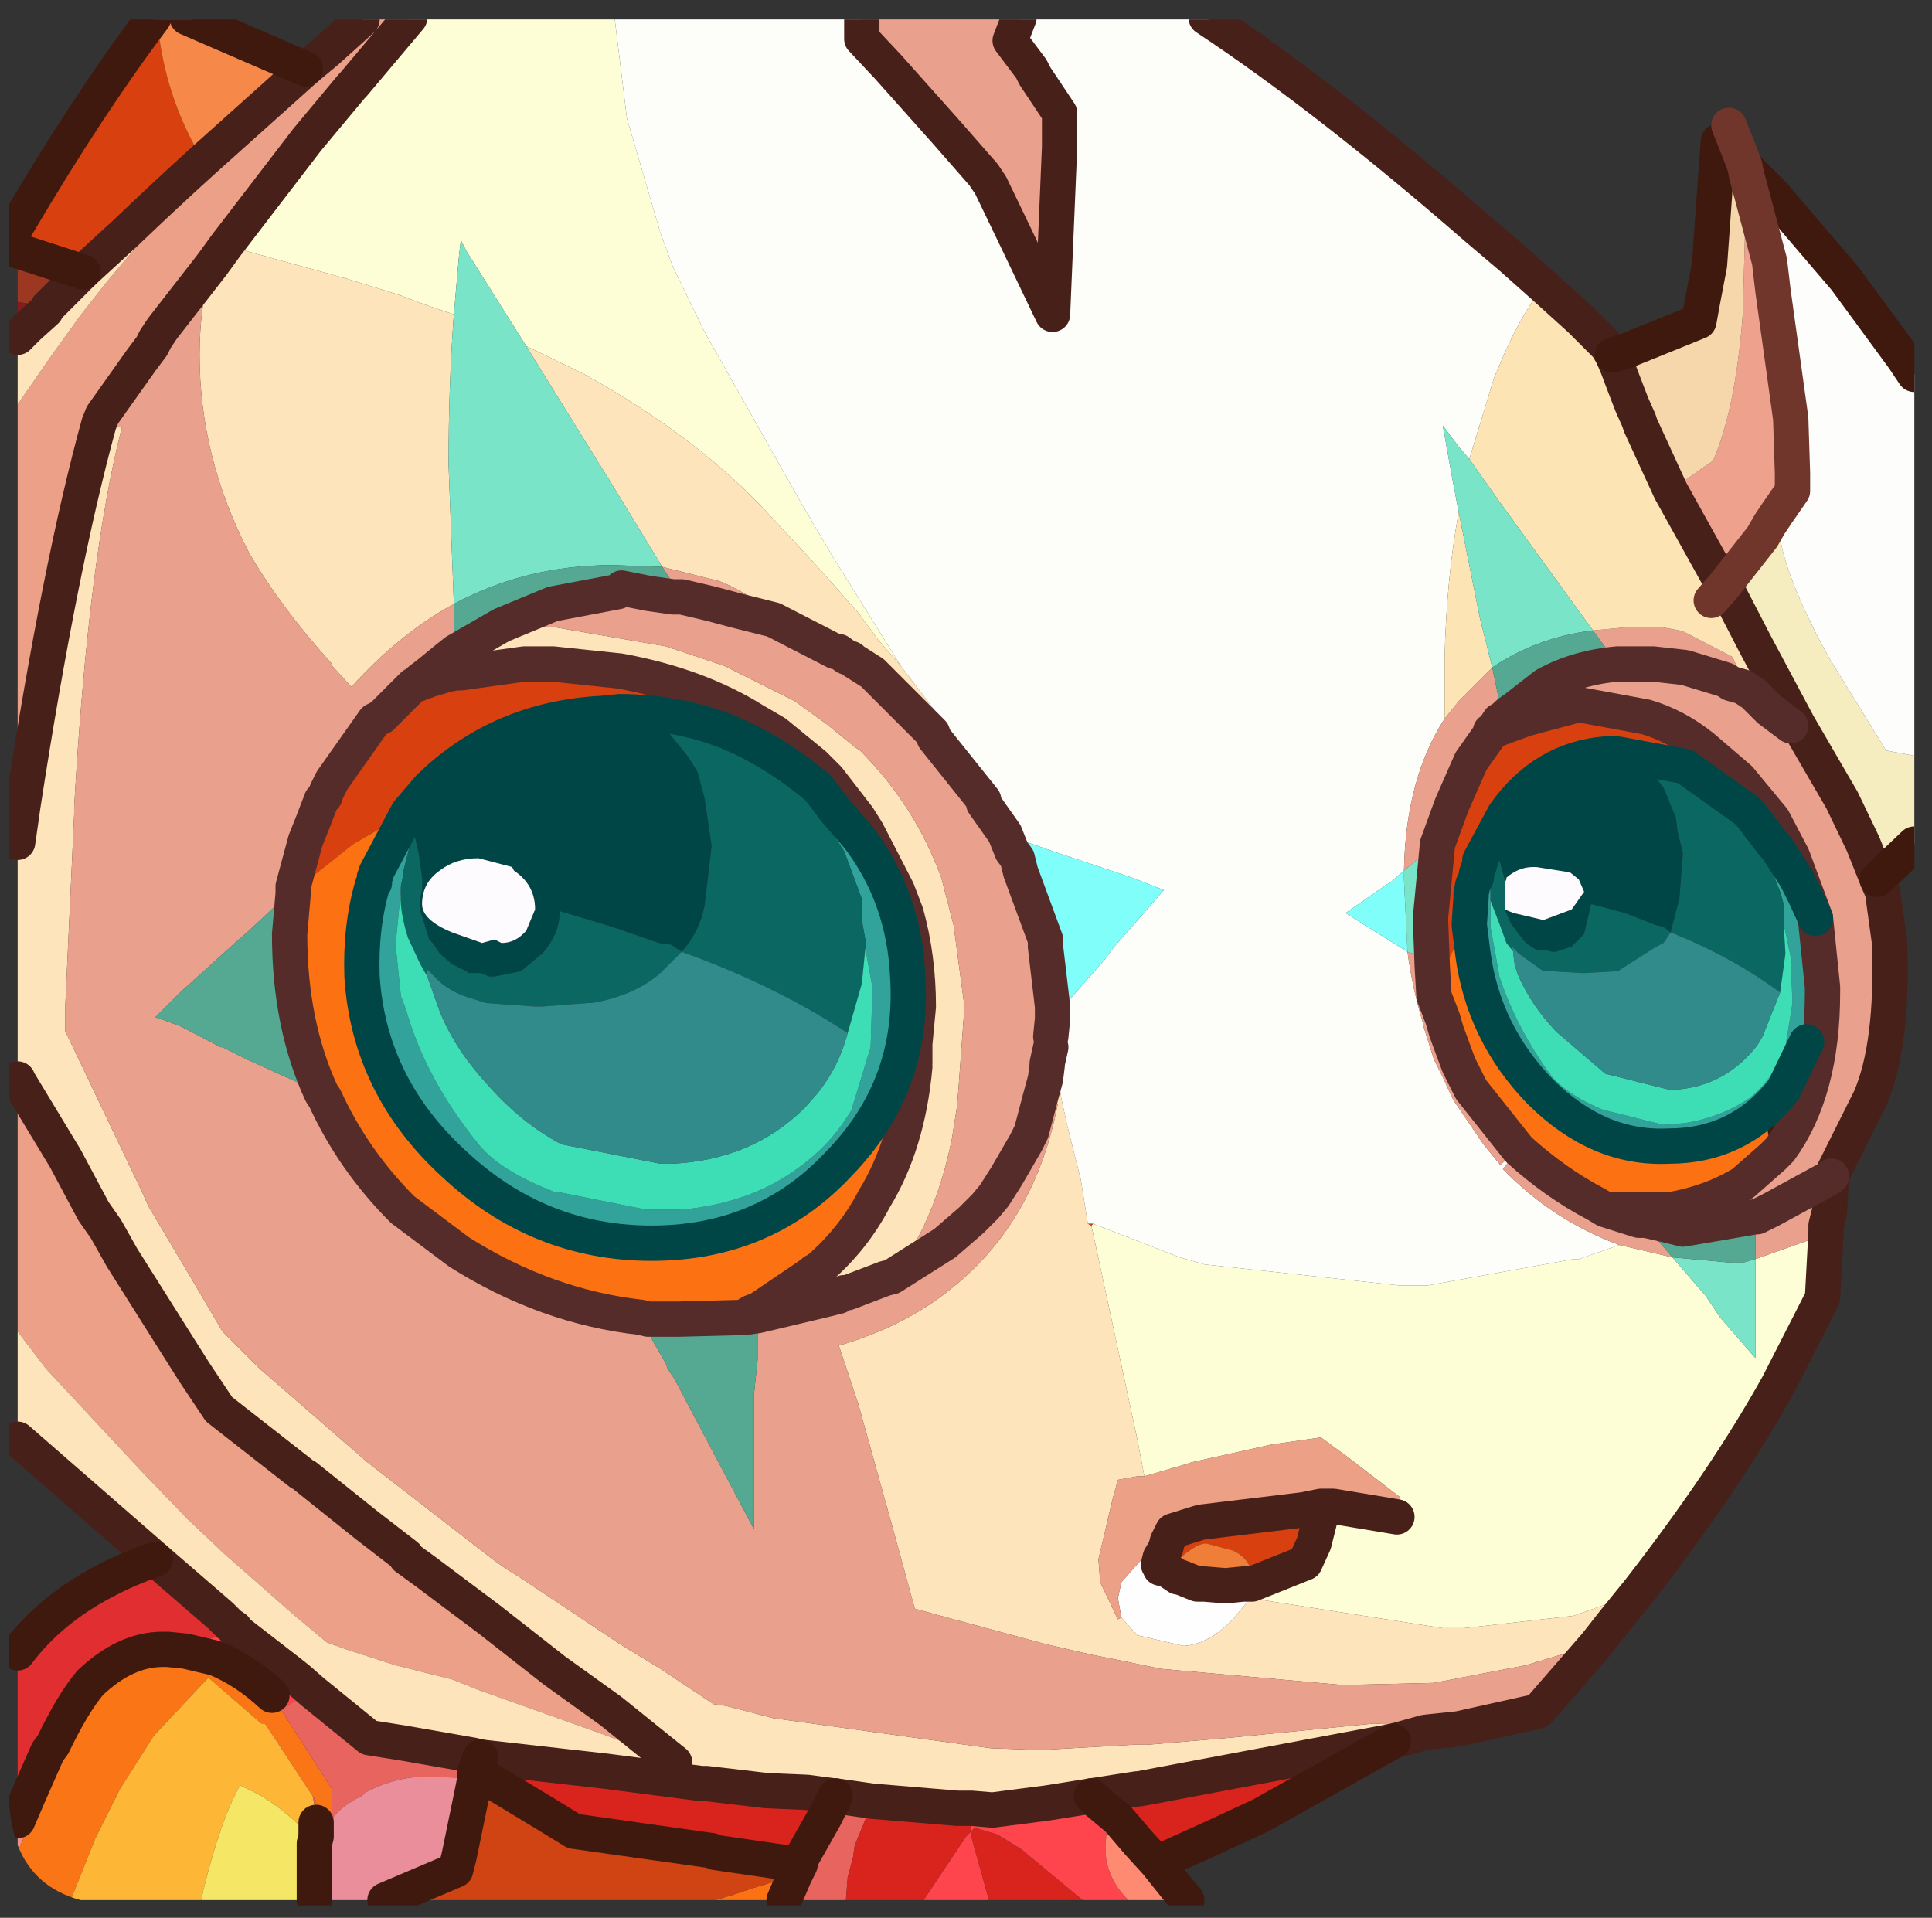 <?xml version="1.0" encoding="UTF-8" standalone="no"?>
<svg xmlns:ffdec="https://www.free-decompiler.com/flash" xmlns:xlink="http://www.w3.org/1999/xlink" ffdec:objectType="frame" height="54.3px" width="54.7px" xmlns="http://www.w3.org/2000/svg">
  <rect width="100%" height="100%" fill="#333333" stroke="none"/>
  <g transform="matrix(1.0, 0.0, 0.0, 1.0, 0.25, 0.55)">
    <clipPath id="clipPath0" transform="matrix(1.0, 0.0, 0.0, 1.0, 0.0, 0.0)">
      <path d="M50.5 0.0 Q53.95 0.0 53.95 3.3 L53.95 50.15 Q53.95 53.4 50.5 53.4 L3.3 53.4 Q0.0 53.4 0.0 50.15 L0.0 3.3 Q0.0 0.0 3.3 0.0 L50.5 0.0" fill="#000000" fill-rule="evenodd" stroke="none"/>
    </clipPath>
    <g clip-path="url(#clipPath0)">
      <use ffdec:characterId="2" height="54.3" transform="matrix(1.0, 0.0, 0.0, 1.0, -0.25, -0.55)" width="54.7" xlink:href="#shape1"/>
    </g>
    <use ffdec:characterId="3" height="53.4" transform="matrix(1.0, 0.0, 0.0, 1.0, 0.0, 0.0)" width="53.95" xlink:href="#shape2"/>
  </g>
  <defs>
    <g id="shape1" transform="matrix(1.0, 0.0, 0.0, 1.0, 0.25, 0.55)">
      <path d="M35.7 44.1 L35.45 44.35 35.15 44.7 34.7 45.25 34.5 45.45 Q33.9 46.0 33.3 46.05 L33.25 46.05 31.95 45.75 31.5 45.25 31.4 44.7 31.5 44.25 31.85 43.85 32.35 43.3 32.5 43.15 32.6 43.0 32.75 42.85 32.95 42.8 32.8 43.1 32.75 43.3 32.6 43.55 32.55 43.75 32.6 43.75 32.6 43.85 32.8 43.9 33.1 44.1 33.15 44.1 33.65 44.3 33.85 44.3 34.45 44.35 34.95 44.3 35.2 44.3 35.7 44.1" fill="#ffffff" fill-rule="evenodd" stroke="none"/>
      <path d="M17.15 -0.05 L17.5 2.8 18.45 6.05 18.8 7.0 19.7 8.85 22.35 13.55 23.35 15.25 24.1 16.45 25.25 18.3 24.6 17.55 24.05 16.8 22.9 15.5 21.6 14.1 Q19.55 11.85 16.3 10.05 L14.65 9.25 12.95 6.55 12.8 6.25 12.75 6.65 12.6 8.35 11.85 8.1 11.05 7.8 9.6 7.35 6.15 6.4 8.45 3.4 9.7 1.9 9.75 1.85 11.35 -0.05 17.15 -0.05 M30.7 34.1 L33.15 35.05 33.85 35.25 39.4 35.85 40.15 35.85 44.3 35.1 44.45 35.1 45.6 34.7 47.1 35.05 48.05 36.15 48.45 36.75 49.45 37.9 49.45 35.1 51.0 34.55 51.45 34.35 51.35 36.2 50.1 38.65 Q48.6 41.35 46.15 44.5 L45.15 44.9 44.3 45.2 41.2 45.55 40.6 45.55 35.15 44.7 35.45 44.35 35.7 44.1 36.2 43.9 36.7 43.7 36.95 43.15 37.15 42.35 37.15 42.1 37.5 42.1 39.3 42.4 39.4 41.85 37.9 40.7 37.15 40.15 35.75 40.35 33.5 40.85 33.35 40.9 32.15 41.25 31.95 40.2 30.65 34.15 30.7 34.1" fill="#feffd7" fill-rule="evenodd" stroke="none"/>
      <path d="M5.5 4.0 L8.4 1.4 9.0 0.9 10.0 0.0 10.1 -0.05 11.35 -0.05 9.75 1.85 9.7 1.9 8.45 3.4 6.15 6.4 5.95 6.4 5.75 6.95 4.35 8.75 4.15 9.05 4.05 9.25 3.75 9.65 2.65 11.2 2.55 11.45 Q1.45 15.45 0.4 22.25 L0.25 23.3 0.25 10.9 1.15 9.6 2.05 8.35 2.8 7.4 3.9 6.1 3.3 6.05 Q4.45 4.95 5.5 4.0 M0.25 37.15 L0.25 30.15 0.3 30.1 1.6 32.25 2.4 33.75 2.75 34.25 3.2 35.05 4.65 37.35 5.25 38.3 5.95 39.35 8.25 41.15 8.4 41.25 10.15 42.65 11.25 43.5 11.25 43.55 11.8 43.95 12.6 44.55 13.6 45.3 15.45 46.75 17.05 47.9 18.85 49.35 16.95 48.6 13.3 47.3 12.55 47.0 10.95 46.6 9.55 46.15 9.0 45.95 8.1 45.2 6.05 43.4 5.95 43.3 5.05 42.45 3.75 41.1 1.05 38.2 0.25 37.15" fill="#eda189" fill-rule="evenodd" stroke="none"/>
      <path d="M25.25 18.3 L26.85 20.4 27.5 21.35 27.8 21.85 28.4 23.15 28.2 23.05 27.6 22.2 27.6 22.1 26.4 20.6 26.2 20.35 26.15 20.2 24.45 18.5 23.9 18.15 23.85 18.1 23.7 18.05 23.5 17.9 23.4 17.9 21.65 17.0 21.7 16.8 Q20.65 16.1 20.1 15.9 L18.5 15.5 17.1 13.2 15.95 11.35 14.65 9.25 16.3 10.05 Q19.55 11.85 21.6 14.1 L22.9 15.5 24.05 16.8 24.6 17.55 25.25 18.3 M29.5 29.1 L29.75 30.2 29.8 30.55 29.95 31.25 30.35 32.85 30.55 34.1 30.65 34.15 31.95 40.2 32.15 41.25 32.0 41.25 31.95 41.25 31.4 41.35 31.25 41.9 30.85 43.6 30.9 44.25 31.4 45.3 31.5 45.25 31.95 45.75 33.25 46.05 33.3 46.05 Q33.9 46.0 34.5 45.45 L34.7 45.25 35.15 44.7 40.6 45.55 41.2 45.55 44.3 45.2 45.15 44.9 46.15 44.5 45.5 45.3 44.95 46.0 42.95 46.6 40.35 47.1 38.15 47.15 37.8 47.15 37.65 47.15 32.6 46.7 31.65 46.5 30.65 46.3 29.35 46.0 26.75 45.3 25.65 45.0 25.05 42.8 24.05 39.2 23.55 37.7 23.5 37.55 Q25.35 37.0 26.6 36.0 29.05 34.1 29.7 30.7 L29.2 30.55 29.35 30.0 29.4 29.6 29.4 29.55 29.5 29.1 M2.1 7.15 L3.3 6.05 3.9 6.1 2.8 7.4 2.05 8.35 1.15 9.6 0.25 10.9 0.25 9.0 0.55 8.7 1.05 8.25 1.1 8.15 2.1 7.15 M6.15 6.4 L9.6 7.35 11.05 7.8 11.85 8.1 12.6 8.35 Q12.45 10.35 12.45 12.6 L12.6 16.55 Q11.05 17.4 9.7 18.9 L9.15 18.3 9.15 18.25 Q7.7 16.65 6.8 15.1 5.4 12.4 5.4 9.5 5.4 8.1 5.75 6.95 L6.15 6.4 M42.2 19.85 L42.0 20.15 41.95 20.15 42.2 19.85 M44.45 19.4 L44.6 19.05 46.45 19.65 47.05 19.95 Q47.6 20.2 48.0 20.55 L48.35 20.75 48.7 21.0 49.1 21.5 49.95 22.65 49.0 21.5 47.95 20.6 Q47.2 20.0 46.35 19.75 L44.45 19.4 M41.05 48.4 L40.1 48.5 39.2 48.75 37.85 49.0 32.0 50.1 31.95 50.1 30.65 50.3 29.4 50.5 27.85 50.7 27.25 50.65 26.85 50.65 24.45 50.45 23.4 50.3 23.35 50.3 22.6 50.2 21.45 50.15 19.75 49.95 19.6 49.95 16.9 49.6 13.35 49.2 13.15 49.15 11.15 48.8 10.2 48.65 8.6 47.35 8.2 47.0 7.95 46.8 6.4 45.6 6.4 45.55 6.25 45.45 6.0 45.2 4.15 43.6 0.25 40.2 0.25 37.15 1.05 38.2 3.75 41.1 5.05 42.45 5.95 43.3 6.05 43.4 8.1 45.2 9.0 45.95 9.55 46.15 10.95 46.6 12.55 47.0 13.3 47.3 16.95 48.6 18.85 49.35 17.05 47.9 15.45 46.75 13.6 45.3 12.6 44.55 11.8 43.95 11.25 43.55 11.25 43.5 10.15 42.65 8.4 41.25 8.25 41.15 5.95 39.35 5.25 38.3 4.65 37.35 3.2 35.05 2.75 34.25 2.4 33.75 1.6 32.25 0.3 30.1 0.25 30.15 0.25 30.0 0.25 23.3 0.4 22.25 Q1.45 15.45 2.55 11.45 L3.2 11.55 Q2.25 15.25 1.85 22.3 L1.85 22.5 1.6 27.9 1.6 28.65 3.7 33.05 3.75 33.15 3.95 33.6 5.05 35.45 6.05 37.15 7.1 38.2 10.15 40.85 12.15 42.4 13.7 43.6 14.05 43.85 14.45 44.1 17.3 46.0 18.45 46.7 19.95 47.7 20.3 47.75 21.65 48.1 27.8 48.95 29.2 49.0 31.85 48.85 32.25 48.85 34.6 48.65 38.65 48.25 41.05 48.4 M13.95 17.15 L15.4 17.2 18.6 17.75 20.25 18.3 22.25 19.3 23.15 19.95 23.95 20.6 24.1 20.7 Q25.65 22.25 26.4 24.3 L26.75 25.65 27.05 27.9 27.05 28.05 26.9 30.1 26.85 30.75 26.7 31.7 Q26.2 34.15 25.0 35.6 L24.8 35.65 23.75 36.05 23.65 36.05 23.5 36.15 23.1 36.25 21.2 36.7 20.85 36.75 Q20.95 36.6 21.2 36.55 L22.75 35.5 22.8 35.45 22.9 35.4 Q23.9 34.55 24.5 33.4 25.45 31.85 25.65 29.65 L25.65 29.55 25.65 29.0 25.75 27.95 Q25.75 26.55 25.4 25.3 L25.15 24.65 24.3 23.0 24.05 22.6 23.2 21.5 22.8 21.1 21.7 20.2 21.1 19.85 Q19.5 18.85 17.3 18.45 L15.4 18.25 14.6 18.25 12.8 18.5 12.65 18.5 12.65 18.35 12.65 17.9 13.95 17.15 M0.25 30.0 L0.3 30.1 0.25 30.0" fill="#fee5bc" fill-rule="evenodd" stroke="none"/>
      <path d="M17.15 -0.05 L24.15 -0.05 24.15 0.55 24.9 1.35 26.55 3.2 27.6 4.4 27.8 4.7 28.45 6.05 29.55 8.35 29.75 3.6 29.75 2.65 29.05 1.6 28.95 1.4 28.35 0.6 28.6 -0.05 33.9 -0.05 Q37.3 2.2 41.55 5.9 L42.55 6.75 43.45 7.55 Q42.75 8.45 42.2 9.8 L42.05 10.15 41.35 12.45 41.05 12.1 40.6 11.5 40.85 12.9 41.05 13.95 Q40.7 15.85 40.65 18.1 L40.65 18.7 40.65 19.8 Q39.55 21.5 39.5 24.1 L39.1 24.45 39.0 24.5 37.85 25.3 38.4 25.65 39.6 26.4 Q39.75 27.5 40.05 28.45 L40.05 28.5 40.35 29.45 40.6 29.95 40.85 30.5 40.9 30.6 41.75 31.85 42.2 32.4 42.2 32.45 42.75 32.0 42.3 32.55 Q43.7 34.0 45.6 34.7 L44.45 35.1 44.3 35.1 40.15 35.85 39.4 35.85 33.85 35.25 33.15 35.05 30.7 34.1 30.55 34.1 30.35 32.85 29.95 31.25 29.8 30.55 29.75 30.2 29.5 29.1 29.5 28.8 29.55 28.3 29.8 27.95 29.9 27.9 31.0 26.65 31.3 26.25 32.05 25.4 32.7 24.65 31.8 24.3 29.55 23.55 28.4 23.15 27.8 21.85 27.5 21.35 26.85 20.4 25.25 18.3 24.1 16.45 23.35 15.25 22.35 13.55 19.7 8.85 18.8 7.0 18.45 6.05 17.5 2.8 17.15 -0.05" fill="#fefffa" fill-rule="evenodd" stroke="none"/>
      <path d="M29.55 28.3 L29.5 28.8 29.5 29.1 29.4 29.55 29.4 29.6 29.35 30.0 29.2 30.55 29.7 30.7 Q29.05 34.1 26.6 36.0 25.35 37.0 23.5 37.55 L23.55 37.7 24.05 39.2 25.05 42.8 25.65 45.0 26.75 45.3 29.35 46.0 30.65 46.3 31.65 46.5 32.6 46.7 37.65 47.15 37.8 47.15 38.15 47.15 40.35 47.1 42.95 46.6 44.95 46.0 43.3 47.9 41.05 48.4 38.65 48.25 34.6 48.65 32.25 48.85 31.85 48.85 29.2 49.0 27.8 48.95 21.65 48.1 20.3 47.75 19.95 47.7 18.45 46.7 17.3 46.0 14.45 44.1 14.05 43.85 13.7 43.6 12.15 42.4 10.15 40.85 7.1 38.2 6.05 37.15 5.05 35.45 3.95 33.6 3.75 33.15 3.7 33.05 1.6 28.65 1.6 27.9 1.85 22.5 1.85 22.3 Q2.25 15.25 3.2 11.55 L2.55 11.45 2.65 11.2 3.75 9.65 4.05 9.25 4.15 9.05 4.35 8.75 5.75 6.95 Q5.4 8.1 5.4 9.5 5.4 12.4 6.8 15.1 7.7 16.65 9.15 18.25 L9.15 18.3 9.7 18.9 Q11.05 17.4 12.6 16.55 L12.6 17.15 12.65 17.9 12.4 18.1 11.85 18.55 11.65 18.7 11.5 18.85 11.45 18.85 11.4 18.9 11.3 19.0 10.55 19.75 10.35 19.85 9.15 21.55 9.0 21.85 8.95 22.0 8.85 22.1 8.6 22.75 8.4 23.25 8.05 24.55 8.05 24.7 8.05 24.75 7.55 25.1 6.8 25.8 6.4 26.15 4.85 27.55 4.15 28.25 4.85 28.5 6.0 29.1 6.05 29.1 6.35 29.25 6.75 29.45 8.85 30.4 8.95 30.55 Q9.75 32.3 11.15 33.7 L12.75 34.9 Q15.2 36.45 17.9 36.75 L18.0 36.95 18.25 37.45 18.6 38.05 18.65 38.2 18.85 38.5 19.8 40.3 21.1 42.75 21.1 39.4 21.1 38.9 21.2 37.95 21.2 36.7 23.1 36.25 23.5 36.15 23.65 36.05 23.75 36.05 24.8 35.65 25.0 35.6 Q26.2 34.15 26.7 31.7 L26.85 30.75 26.9 30.1 27.05 28.05 27.05 27.9 26.75 25.65 26.4 24.3 Q25.65 22.25 24.1 20.7 L23.95 20.6 23.15 19.95 22.25 19.3 20.25 18.3 18.6 17.75 15.4 17.2 13.95 17.15 15.4 16.55 17.25 16.2 17.35 16.1 18.1 16.25 18.8 16.35 19.05 16.35 19.9 16.55 20.65 16.75 21.65 17.0 20.65 16.75 19.9 16.55 19.05 16.35 18.5 15.5 20.1 15.9 Q20.65 16.1 21.7 16.8 L21.65 17.0 23.4 17.9 23.5 17.9 23.7 18.05 23.85 18.1 23.9 18.15 24.45 18.5 26.15 20.2 26.2 20.35 26.4 20.6 27.6 22.1 27.6 22.2 28.2 23.05 28.4 23.55 28.55 23.75 28.65 24.15 29.35 26.05 29.35 26.25 29.55 27.95 29.55 28.3 M45.6 34.7 Q43.7 34.0 42.3 32.55 L42.75 32.0 42.2 32.45 42.2 32.4 41.75 31.85 40.9 30.6 40.85 30.5 40.6 29.95 40.35 29.45 40.05 28.5 40.05 28.45 Q39.75 27.5 39.6 26.4 L39.75 26.45 40.3 26.8 40.35 27.65 40.6 28.3 40.7 28.65 41.05 29.6 41.4 30.3 42.75 32.0 Q43.8 32.95 44.95 33.55 L45.2 33.7 46.15 34.0 46.5 34.35 47.1 35.05 45.6 34.7 M39.5 24.1 Q39.55 21.5 40.65 19.8 L41.05 19.3 42.0 18.35 42.3 19.8 42.35 19.75 Q42.5 19.6 42.6 19.55 L43.5 18.85 Q44.4 18.35 45.55 18.25 L46.0 18.25 46.55 18.25 47.45 18.35 48.6 18.7 48.75 18.8 49.1 18.9 49.4 19.1 49.1 18.9 48.75 18.8 48.6 18.7 47.45 18.35 46.55 18.25 46.0 18.25 45.55 18.25 44.85 17.3 45.9 17.2 46.75 17.2 47.3 17.3 47.45 17.35 48.8 18.05 49.15 18.8 49.15 18.85 49.4 19.1 49.5 19.2 49.6 19.3 49.8 19.5 49.85 19.55 50.45 20.0 50.65 19.95 51.55 21.5 51.9 22.1 52.5 23.35 52.9 24.35 53.05 24.7 53.25 26.15 Q53.35 29.05 52.7 30.55 L51.6 32.75 51.55 32.8 49.9 33.7 49.5 33.9 49.45 33.9 49.5 33.9 49.9 33.7 51.55 32.8 51.6 32.75 51.55 33.75 51.45 34.15 51.45 34.35 51.0 34.55 49.45 35.1 49.45 33.9 47.4 34.25 47.0 34.15 46.35 34.0 47.05 33.7 Q48.2 33.5 49.1 32.95 L49.95 32.2 50.15 32.0 Q51.35 30.35 51.35 27.55 L51.35 27.4 51.15 25.45 50.5 23.7 49.95 22.65 49.1 21.5 48.7 21.0 48.35 20.75 48.0 20.55 Q47.6 20.2 47.05 19.95 L46.45 19.65 44.6 19.05 44.45 19.4 42.95 19.8 42.0 20.15 42.2 19.85 42.3 19.8 42.2 19.85 41.95 20.15 42.0 20.15 41.4 21.0 40.85 22.25 40.45 23.35 Q40.1 23.6 39.5 24.1 M28.6 -0.05 L28.35 0.6 28.95 1.4 29.05 1.6 29.75 2.65 29.75 3.6 29.55 8.35 28.45 6.05 27.8 4.7 27.6 4.4 26.55 3.2 24.9 1.35 24.15 0.55 24.15 -0.05 28.6 -0.05 M29.2 30.55 L28.95 31.5 28.8 31.8 28.25 32.75 27.9 33.3 27.65 33.6 27.45 33.8 27.25 34.0 26.5 34.65 25.0 35.6 26.5 34.65 27.25 34.0 27.45 33.8 27.65 33.6 27.9 33.3 28.25 32.75 28.8 31.8 28.95 31.5 29.2 30.55" fill="#eaa18e" fill-rule="evenodd" stroke="none"/>
      <path d="M0.25 6.55 L2.1 7.15 1.1 8.15 0.9 8.1 0.25 8.0 0.25 6.55" fill="#9d3721" fill-rule="evenodd" stroke="none"/>
      <path d="M0.25 9.0 L0.25 8.0 0.9 8.1 1.1 8.15 1.05 8.25 0.55 8.7 0.25 9.0" fill="#881b18" fill-rule="evenodd" stroke="none"/>
      <path d="M50.05 14.0 L50.05 14.3 50.25 15.15 Q50.6 16.4 51.55 18.1 L53.15 20.7 53.95 20.85 53.95 23.35 52.9 24.35 52.5 23.35 51.9 22.1 51.55 21.5 50.65 19.95 49.45 17.7 48.7 16.25 48.6 16.2 48.55 16.05 48.6 16.2 48.7 16.25 48.2 16.45 48.55 16.05 49.65 14.65 49.85 14.3 50.05 14.0" fill="#f6eec0" fill-rule="evenodd" stroke="none"/>
      <path d="M49.2 4.2 L49.95 4.95 52.0 7.35 53.65 9.6 53.95 10.05 53.95 20.85 53.15 20.7 51.55 18.1 Q50.6 16.4 50.25 15.15 L50.05 14.3 50.05 14.0 50.5 13.35 50.5 12.85 50.45 11.3 49.95 7.7 49.85 6.85 49.2 4.4 49.2 4.2" fill="#fefffd" fill-rule="evenodd" stroke="none"/>
      <path d="M49.2 4.4 L49.85 6.85 49.95 7.7 50.45 11.3 50.5 12.85 50.5 13.35 50.05 14.0 49.85 14.3 49.65 14.65 48.55 16.05 48.2 16.45 46.9 13.4 47.05 13.35 48.55 16.05 47.05 13.35 47.95 12.7 48.25 12.5 Q48.9 11.0 49.1 8.25 L49.1 8.1 49.2 4.4" fill="#efa28e" fill-rule="evenodd" stroke="none"/>
      <path d="M0.25 51.9 L0.25 51.0 0.55 50.3 0.85 50.45 0.25 51.9" fill="#f19089" fill-rule="evenodd" stroke="none"/>
      <path d="M49.15 4.15 L49.2 4.4 49.1 8.1 49.1 8.25 Q48.9 11.0 48.25 12.5 L47.95 12.7 47.05 13.35 46.9 13.4 46.2 11.5 46.15 11.35 45.95 10.9 45.7 10.25 45.55 9.85 45.4 9.5 45.75 9.4 47.85 8.55 47.95 8.0 48.15 6.95 48.4 3.45 49.15 4.15 M47.05 13.35 L46.2 11.5 47.05 13.35" fill="#f7d8ac" fill-rule="evenodd" stroke="none"/>
      <path d="M40.65 19.8 L40.65 18.7 40.65 18.1 Q40.7 15.85 41.05 13.95 L41.65 16.95 42.0 18.35 41.05 19.3 40.65 19.8 M41.35 12.45 L42.05 10.15 42.2 9.8 Q42.75 8.45 43.45 7.55 L44.5 8.5 45.25 9.25 45.4 9.5 45.55 9.85 45.7 10.25 45.95 10.9 46.15 11.35 46.2 11.5 46.9 13.4 48.2 16.45 48.7 16.25 49.45 17.7 50.65 19.95 50.45 20.0 49.85 19.55 49.8 19.5 49.6 19.3 49.5 19.2 49.4 19.1 49.15 18.85 49.15 18.8 48.8 18.05 47.45 17.35 47.3 17.3 46.75 17.2 45.9 17.2 44.85 17.3 42.2 13.65 41.35 12.45" fill="#fde5b5" fill-rule="evenodd" stroke="none"/>
      <path d="M41.05 13.95 L40.85 12.9 40.6 11.5 41.05 12.1 41.35 12.45 42.2 13.65 44.85 17.3 Q43.25 17.5 42.0 18.35 L41.65 16.95 41.05 13.95 M12.6 8.35 L12.75 6.65 12.8 6.25 12.95 6.55 14.65 9.25 15.95 11.35 17.1 13.2 18.5 15.5 17.1 15.45 Q14.65 15.45 12.6 16.55 L12.45 12.6 Q12.45 10.35 12.6 8.35 M49.45 35.1 L49.45 37.9 48.45 36.75 48.05 36.15 47.1 35.05 48.75 35.2 49.1 35.2 49.45 35.1 M39.6 26.4 L39.5 24.35 39.5 24.1 Q40.1 23.6 40.45 23.35 L40.25 25.45 40.3 26.8 39.75 26.45 39.6 26.4" fill="#79e5c8" fill-rule="evenodd" stroke="none"/>
      <path d="M45.55 18.25 Q44.4 18.35 43.5 18.85 L42.6 19.55 Q42.5 19.6 42.35 19.75 L42.3 19.8 42.0 18.35 Q43.25 17.5 44.85 17.3 L45.55 18.25 M46.35 34.0 L47.0 34.15 47.4 34.25 49.45 33.9 49.45 35.1 49.1 35.2 48.75 35.2 47.1 35.05 46.5 34.35 46.15 34.0 46.35 34.0 M18.5 15.5 L19.05 16.35 18.8 16.35 18.1 16.25 17.35 16.1 17.25 16.2 15.4 16.55 13.95 17.15 12.65 17.9 12.6 17.15 12.6 16.55 Q14.65 15.45 17.1 15.45 L18.5 15.5 M20.85 36.75 L21.2 36.7 21.2 37.95 21.1 38.9 21.1 39.4 21.1 42.75 19.8 40.3 18.85 38.5 18.65 38.2 18.6 38.05 18.25 37.45 18.0 36.95 17.9 36.75 18.1 36.8 18.85 36.8 18.95 36.8 20.85 36.75 M8.05 24.75 L7.95 25.9 Q7.95 28.45 8.85 30.4 L6.75 29.45 6.35 29.25 6.05 29.1 6.0 29.1 4.85 28.5 4.15 28.25 4.85 27.55 6.4 26.15 6.8 25.8 7.55 25.1 8.05 24.75" fill="#55aa93" fill-rule="evenodd" stroke="none"/>
      <path d="M30.55 34.1 L30.7 34.1 30.65 34.15 30.55 34.1 M4.2 -0.05 L4.25 0.45 Q4.5 2.35 5.5 4.0 4.45 4.95 3.3 6.05 L2.1 7.15 0.25 6.55 0.25 5.8 Q2.25 2.4 4.1 -0.05 L4.2 -0.05 M42.0 20.15 L42.95 19.8 44.45 19.4 46.35 19.75 Q47.2 20.0 47.95 20.6 L49.0 21.5 49.95 22.65 50.45 23.6 50.05 23.45 49.95 23.35 49.3 22.6 49.2 22.75 48.8 22.2 47.45 21.35 46.5 21.1 46.25 21.0 45.55 20.95 45.0 21.0 44.8 21.1 Q43.3 21.35 42.35 22.75 L42.15 22.95 42.05 23.35 42.05 23.25 42.05 23.15 41.65 23.8 42.35 22.5 Q43.45 20.95 45.2 20.8 L45.55 20.8 47.45 21.15 49.2 22.4 49.3 22.5 49.95 23.35 49.3 22.5 49.2 22.4 47.45 21.15 45.55 20.8 45.2 20.8 Q43.45 20.95 42.35 22.5 L41.65 23.8 41.65 23.9 41.55 24.2 41.55 24.3 41.45 24.5 41.4 24.75 41.4 24.85 41.35 25.6 41.35 25.65 Q40.65 26.6 40.35 27.65 L40.3 26.8 40.25 25.45 40.45 23.35 40.85 22.25 41.4 21.0 42.0 20.15 M28.2 23.05 L28.4 23.15 28.4 23.55 28.2 23.05 M12.65 18.5 L12.8 18.5 14.6 18.25 15.4 18.25 17.3 18.45 Q19.5 18.85 21.1 19.85 L21.7 20.2 22.8 21.1 23.2 21.5 24.05 22.6 23.4 22.4 23.3 22.4 23.0 22.05 22.8 22.25 22.75 22.2 22.35 21.5 20.3 20.35 18.8 20.0 18.3 19.95 17.3 19.85 16.4 19.85 16.05 19.95 Q13.6 20.35 11.9 22.1 L11.65 22.3 11.3 22.45 9.75 23.35 8.05 24.7 8.05 24.55 8.4 23.25 8.6 22.75 8.85 22.1 8.95 22.0 9.0 21.85 9.15 21.55 10.35 19.85 10.55 19.75 11.3 19.0 11.4 18.9 11.45 18.85 11.5 18.85 11.65 18.7 11.85 18.55 12.4 18.1 12.65 17.9 12.65 18.35 12.65 18.5 12.4 18.55 11.9 18.7 11.5 18.85 11.9 18.7 12.4 18.55 12.65 18.5 M24.5 33.4 Q23.9 34.55 22.9 35.4 L22.8 35.45 22.75 35.5 21.2 36.55 Q20.95 36.6 20.85 36.75 L18.95 36.8 18.85 36.8 Q20.65 36.55 22.2 35.5 L24.1 33.9 24.5 33.4 M11.3 22.45 L11.9 21.75 Q13.9 19.8 16.8 19.65 L17.3 19.6 Q18.85 19.6 20.3 20.15 21.65 20.7 22.9 21.75 L23.1 22.0 23.4 22.4 23.1 22.0 22.9 21.75 Q21.65 20.7 20.3 20.15 18.85 19.6 17.3 19.6 L16.8 19.65 Q13.9 19.8 11.9 21.75 L11.3 22.45 M5.75 6.95 L5.95 6.4 6.15 6.4 5.75 6.95 M37.15 42.1 L37.15 42.35 36.95 43.15 36.7 43.7 36.2 43.9 35.7 44.1 35.2 44.3 35.2 44.15 Q35.2 43.6 34.65 43.35 L33.9 43.15 Q33.55 43.15 32.8 43.9 L32.6 43.85 32.6 43.75 32.55 43.75 32.6 43.55 32.75 43.3 32.8 43.1 32.95 42.8 33.75 42.55 36.65 42.2 37.15 42.1" fill="#d9410f" fill-rule="evenodd" stroke="none"/>
      <path d="M42.05 23.35 L42.15 22.95 42.35 22.75 Q43.3 21.35 44.8 21.1 L45.0 21.0 45.55 20.95 46.25 21.0 46.45 21.25 46.85 21.75 47.2 22.6 47.25 23.0 47.4 23.6 47.3 24.9 47.05 25.85 46.85 25.7 46.65 25.65 45.75 25.3 44.8 25.05 44.6 25.9 44.25 26.25 43.8 26.4 43.7 26.4 43.5 26.35 43.35 26.35 43.25 26.35 42.95 26.15 42.75 25.9 42.6 25.7 42.55 25.65 42.35 25.2 42.6 25.3 43.45 25.5 44.25 25.2 44.6 24.7 44.45 24.35 44.2 24.15 43.25 24.0 43.15 24.0 Q42.75 24.0 42.4 24.3 L42.4 24.35 42.35 24.45 42.35 24.35 42.2 23.8 42.05 23.35 M18.3 19.95 L18.65 20.15 19.25 20.9 19.5 21.3 19.7 22.05 19.9 23.4 19.7 25.1 Q19.55 25.85 19.05 26.4 L18.75 26.2 18.4 26.15 17.1 25.7 15.6 25.25 Q15.6 25.9 15.1 26.45 L14.5 26.95 13.75 27.1 13.6 27.1 13.35 27.0 13.0 27.0 12.95 26.95 12.55 26.75 12.2 26.45 12.0 26.15 11.9 26.05 11.65 25.25 11.65 25.05 11.65 24.85 11.7 24.65 11.7 24.45 11.7 24.3 11.6 23.6 11.45 22.95 11.6 22.45 11.65 22.3 11.9 22.1 Q13.6 20.35 16.05 19.95 L16.4 19.85 17.3 19.85 18.3 19.95 M13.3 23.75 Q12.65 23.75 12.2 24.1 11.7 24.45 11.7 25.05 11.7 25.5 12.55 25.85 L13.4 26.15 13.75 26.05 13.95 26.15 Q14.35 26.15 14.65 25.8 L14.9 25.2 Q14.9 24.5 14.3 24.1 L14.25 24.0 13.3 23.75" fill="#004646" fill-rule="evenodd" stroke="none"/>
      <path d="M49.95 22.65 L50.5 23.7 51.15 25.45 51.35 27.4 51.35 27.55 Q51.35 30.35 50.15 32.0 L49.95 32.2 50.3 31.45 50.6 30.6 50.75 29.85 50.8 29.7 50.3 30.4 49.55 31.25 Q48.75 31.85 47.65 32.05 L47.0 32.1 46.0 32.05 45.75 32.0 45.75 31.9 45.15 31.8 44.2 31.25 43.85 31.05 43.7 30.9 43.3 30.5 Q42.2 29.4 41.75 27.95 L41.45 27.2 41.45 26.8 41.35 25.9 41.35 25.65 41.35 25.6 41.4 24.85 41.4 24.75 41.45 24.5 41.55 24.3 41.55 24.2 41.65 23.9 41.65 23.8 42.05 23.15 42.05 23.25 42.05 23.35 42.0 23.8 42.0 24.3 42.0 24.35 41.95 24.55 41.95 24.65 41.95 24.95 41.95 25.7 42.15 26.8 42.2 27.1 Q42.7 28.6 43.7 29.95 44.2 30.5 45.2 30.9 L45.25 30.9 46.85 31.3 47.45 31.25 Q48.4 31.1 49.2 30.6 49.9 30.1 50.25 29.2 L50.3 29.1 50.5 27.85 50.45 26.6 50.45 26.55 50.25 25.6 50.25 25.05 50.15 24.7 49.75 23.7 49.5 23.25 49.2 22.75 49.3 22.6 49.95 23.35 50.05 23.45 50.6 24.3 50.65 24.4 50.85 25.05 50.85 24.8 50.8 24.5 50.7 24.35 50.45 23.6 49.95 22.65 M51.15 25.45 L50.85 24.8 51.15 25.45 M50.9 28.95 L50.25 30.3 Q49.0 31.9 47.0 31.9 45.0 32.0 43.35 30.35 41.75 28.7 41.45 26.45 L41.35 25.65 41.45 26.45 Q41.75 28.7 43.35 30.35 45.0 32.0 47.0 31.9 49.0 31.9 50.25 30.3 L50.9 28.95 M24.25 26.3 L24.25 26.05 24.15 25.5 24.15 25.4 24.15 24.9 23.65 23.55 22.8 22.25 23.0 22.05 23.3 22.4 24.05 23.15 Q25.55 24.95 25.65 27.35 L25.65 28.15 25.55 29.45 25.35 29.95 24.5 31.65 23.7 32.65 22.4 33.7 22.35 33.7 Q20.95 34.55 19.35 34.75 L18.2 34.85 16.7 34.7 16.2 34.65 15.2 34.35 13.85 33.7 13.35 33.3 13.1 33.15 12.55 32.6 Q10.9 31.05 10.3 29.2 L10.0 28.15 9.95 27.65 9.9 26.45 Q9.95 25.45 10.3 24.5 L10.3 24.45 10.35 24.35 10.35 24.3 10.4 24.2 10.4 24.15 10.5 24.1 10.75 23.6 Q11.05 23.05 11.45 22.65 L11.45 22.85 11.45 22.95 11.3 23.6 11.15 24.2 11.15 24.3 11.1 24.55 11.1 24.65 10.95 26.2 11.1 27.65 11.25 28.05 Q11.8 30.0 13.3 31.85 13.9 32.6 15.45 33.2 L15.55 33.2 18.05 33.7 19.05 33.7 Q20.65 33.55 21.85 32.85 23.1 32.1 23.75 31.05 L23.85 30.9 24.4 29.1 24.45 27.5 24.45 27.4 24.25 26.3 M24.05 23.15 Q25.35 24.85 25.45 27.1 25.65 30.2 23.5 32.4 21.4 34.65 18.2 34.65 15.0 34.65 12.6 32.4 10.2 30.2 10.0 27.1 9.95 25.7 10.3 24.5 L10.35 24.45 10.35 24.35 10.35 24.45 10.3 24.5 Q9.95 25.7 10.0 27.1 10.2 30.2 12.6 32.4 15.0 34.65 18.2 34.65 21.4 34.65 23.5 32.4 25.65 30.2 25.45 27.1 25.35 24.85 24.05 23.15" fill="#32a49c" fill-rule="evenodd" stroke="none"/>
      <path d="M46.25 21.0 L46.5 21.1 47.45 21.35 48.8 22.2 49.2 22.75 49.5 23.25 49.75 23.7 50.15 24.7 50.25 25.05 50.25 25.6 50.3 26.45 50.15 27.55 Q48.8 26.55 47.05 25.85 L46.85 26.15 46.65 26.25 45.55 26.95 45.5 26.95 44.65 27.0 44.5 27.0 43.7 26.95 43.45 26.95 42.75 26.45 42.55 26.25 42.6 26.4 42.4 26.15 42.2 25.6 41.95 24.95 41.95 24.65 41.95 24.55 42.0 24.35 42.0 24.3 42.0 23.8 42.05 23.35 42.2 23.8 42.35 24.35 42.35 24.45 42.35 24.55 42.35 24.75 42.35 25.05 42.35 25.2 42.55 25.65 42.6 25.7 42.75 25.9 42.95 26.15 43.25 26.35 43.35 26.35 43.5 26.35 43.7 26.4 43.8 26.4 44.25 26.25 44.6 25.9 44.8 25.05 45.75 25.3 46.65 25.65 46.85 25.7 47.05 25.85 47.3 24.9 47.4 23.6 47.25 23.0 47.2 22.6 46.85 21.75 46.45 21.25 46.25 21.0 M18.3 19.95 L18.8 20.0 20.3 20.35 22.35 21.5 22.75 22.2 22.8 22.25 23.65 23.55 24.15 24.9 24.15 25.4 24.15 25.5 24.25 26.05 24.25 26.3 24.15 27.3 23.75 28.7 Q21.7 27.35 19.05 26.4 19.55 25.85 19.7 25.1 L19.9 23.4 19.7 22.05 19.5 21.3 19.25 20.9 18.65 20.15 18.3 19.95 M11.45 22.95 L11.6 23.6 11.7 24.3 11.7 24.45 11.7 24.65 11.65 24.85 11.65 25.05 11.65 25.25 11.9 26.05 12.0 26.15 12.2 26.45 12.55 26.75 12.95 26.95 13.0 27.0 13.35 27.0 13.6 27.1 13.75 27.1 14.5 26.95 15.1 26.45 Q15.6 25.9 15.6 25.25 L17.1 25.7 18.4 26.15 18.75 26.2 19.05 26.4 18.65 26.8 18.45 27.0 Q17.7 27.65 16.5 27.85 L16.4 27.85 15.1 27.95 14.9 27.95 13.5 27.85 13.2 27.75 Q12.45 27.55 12.05 27.1 L11.85 26.9 11.85 27.1 11.65 26.75 11.3 26.0 Q11.05 25.2 11.1 24.65 L11.1 24.55 11.15 24.3 11.15 24.2 11.3 23.6 11.45 22.95" fill="#0b6762" fill-rule="evenodd" stroke="none"/>
      <path d="M42.35 24.45 L42.4 24.35 42.4 24.3 Q42.75 24.0 43.15 24.0 L43.25 24.0 44.2 24.15 44.45 24.35 44.6 24.7 44.25 25.2 43.45 25.5 42.6 25.3 42.35 25.2 42.35 25.05 42.35 24.75 42.35 24.55 42.35 24.45 M13.3 23.75 L14.25 24.0 14.3 24.1 Q14.9 24.5 14.9 25.2 L14.65 25.8 Q14.35 26.15 13.95 26.15 L13.75 26.05 13.4 26.15 12.55 25.85 Q11.7 25.5 11.7 25.05 11.7 24.45 12.2 24.1 12.65 23.75 13.3 23.75" fill="#fffcff" fill-rule="evenodd" stroke="none"/>
      <path d="M49.95 32.2 L49.1 32.95 Q48.2 33.5 47.05 33.7 L46.35 34.0 46.15 34.0 45.2 33.7 44.95 33.55 Q43.8 32.95 42.75 32.0 L41.4 30.3 41.05 29.6 40.7 28.65 40.6 28.3 40.35 27.65 Q40.65 26.6 41.35 25.65 L41.35 25.9 41.45 26.8 41.45 27.2 41.75 27.95 Q42.2 29.4 43.3 30.5 L43.7 30.9 43.85 31.05 44.2 31.25 45.15 31.8 45.75 31.9 45.75 32.0 46.0 32.05 47.0 32.1 47.65 32.05 Q48.75 31.85 49.55 31.25 L50.3 30.4 50.8 29.7 50.75 29.85 50.3 31.45 49.95 32.2 M50.45 23.6 L50.7 24.35 50.8 24.5 50.85 24.8 50.65 24.4 50.85 24.8 50.85 25.05 50.65 24.4 50.6 24.3 50.05 23.45 50.45 23.6 M47.05 33.7 L45.2 33.7 47.05 33.7 M21.95 53.25 L20.0 53.25 20.5 53.1 21.1 52.9 22.25 52.55 21.95 53.25 M24.05 22.6 L24.3 23.0 25.15 24.65 25.4 25.3 Q25.75 26.55 25.75 27.95 L25.65 29.0 25.65 29.55 25.65 29.65 Q25.45 31.85 24.5 33.4 L24.1 33.9 22.2 35.5 Q20.65 36.55 18.85 36.8 L18.1 36.8 17.9 36.75 Q15.2 36.45 12.75 34.9 L11.15 33.7 Q9.75 32.3 8.95 30.55 L8.85 30.4 Q7.95 28.45 7.95 25.9 L8.05 24.75 8.05 24.7 9.75 23.35 11.3 22.45 11.65 22.3 11.6 22.45 11.45 22.95 11.45 22.85 11.45 22.65 Q11.05 23.05 10.75 23.6 L10.5 24.1 10.4 24.15 10.4 24.2 10.35 24.3 10.35 24.35 10.3 24.45 10.3 24.5 Q9.95 25.45 9.9 26.45 L9.95 27.65 10.0 28.15 10.3 29.2 Q10.9 31.05 12.55 32.6 L13.1 33.15 13.35 33.3 13.85 33.7 15.2 34.35 16.2 34.65 16.7 34.7 18.2 34.85 19.35 34.75 Q20.95 34.55 22.35 33.7 L22.4 33.7 23.7 32.65 24.5 31.65 25.35 29.95 25.55 29.45 25.65 28.15 25.65 27.35 Q25.55 24.95 24.05 23.15 L23.4 22.4 24.05 23.15 23.3 22.4 23.4 22.4 24.05 22.6 M11.3 22.45 L10.4 24.15 11.3 22.45" fill="#fd7213" fill-rule="evenodd" stroke="none"/>
      <path d="M50.25 25.6 L50.45 26.55 50.45 26.6 50.5 27.85 50.3 29.1 50.25 29.2 Q49.9 30.1 49.2 30.6 48.4 31.1 47.45 31.25 L46.85 31.3 45.25 30.9 45.2 30.9 Q44.2 30.5 43.7 29.95 42.7 28.6 42.2 27.1 L42.15 26.8 41.95 25.7 41.95 24.95 42.2 25.6 42.4 26.15 42.6 26.4 Q42.6 26.75 42.75 27.1 43.1 27.9 43.8 28.65 L45.2 29.85 47.0 30.3 47.2 30.3 Q48.6 30.2 49.5 29.05 L49.65 28.8 50.15 27.55 50.3 26.45 50.25 25.6 M23.75 28.7 L24.15 27.3 24.25 26.3 24.45 27.4 24.45 27.5 24.4 29.1 23.85 30.9 23.75 31.05 Q23.1 32.1 21.85 32.85 20.65 33.55 19.05 33.7 L18.05 33.7 15.55 33.2 15.45 33.2 Q13.9 32.6 13.3 31.85 11.8 30.0 11.25 28.05 L11.1 27.65 10.95 26.2 11.1 24.65 Q11.05 25.2 11.3 26.0 L11.65 26.75 11.85 27.1 12.15 27.95 Q12.55 29.05 13.5 30.1 14.5 31.25 15.65 31.85 L18.45 32.4 18.75 32.4 Q21.05 32.3 22.55 30.8 L22.9 30.4 Q23.5 29.65 23.75 28.7" fill="#3ddeb6" fill-rule="evenodd" stroke="none"/>
      <path d="M42.6 26.4 L42.55 26.25 42.75 26.45 43.45 26.95 43.7 26.95 44.5 27.0 44.65 27.0 45.5 26.95 45.55 26.95 46.65 26.25 46.85 26.15 47.05 25.85 Q48.8 26.55 50.15 27.55 L49.65 28.8 49.5 29.05 Q48.6 30.2 47.2 30.3 L47.0 30.3 45.2 29.85 43.8 28.65 Q43.1 27.9 42.75 27.1 42.6 26.75 42.6 26.4 M19.05 26.4 Q21.7 27.35 23.75 28.7 23.5 29.65 22.9 30.4 L22.55 30.8 Q21.05 32.3 18.75 32.4 L18.45 32.4 15.65 31.85 Q14.5 31.25 13.5 30.1 12.55 29.05 12.15 27.95 L11.85 27.1 11.85 26.9 12.05 27.1 Q12.45 27.55 13.2 27.75 L13.5 27.85 14.9 27.95 15.1 27.95 16.4 27.85 16.5 27.85 Q17.7 27.65 18.45 27.0 L18.65 26.8 19.05 26.4" fill="#328c8c" fill-rule="evenodd" stroke="none"/>
      <path d="M28.4 23.15 L29.55 23.55 31.8 24.3 32.7 24.65 32.05 25.4 31.3 26.25 31.0 26.65 29.9 27.9 29.8 27.95 29.55 28.3 29.55 27.95 29.35 26.25 29.35 26.05 28.65 24.15 28.55 23.75 28.4 23.55 28.4 23.15 M39.6 26.4 L38.4 25.65 37.85 25.3 39.0 24.5 39.1 24.45 39.5 24.1 39.5 24.35 39.6 26.4" fill="#81fffb" fill-rule="evenodd" stroke="none"/>
      <path d="M32.15 41.25 L33.35 40.9 33.5 40.85 35.75 40.35 37.15 40.15 37.9 40.7 39.4 41.85 39.3 42.4 37.5 42.1 37.15 42.1 36.65 42.2 33.75 42.55 32.95 42.8 32.75 42.85 32.6 43.0 32.5 43.15 32.35 43.3 31.85 43.85 31.5 44.25 31.4 44.7 31.5 45.25 31.4 45.3 30.9 44.25 30.85 43.6 31.25 41.9 31.4 41.35 31.95 41.25 32.0 41.25 32.15 41.25" fill="#eda187" fill-rule="evenodd" stroke="none"/>
      <path d="M4.2 -0.05 L5.05 -0.05 8.4 1.4 5.5 4.0 Q4.5 2.35 4.25 0.45 L4.2 -0.05" fill="#f7894a" fill-rule="evenodd" stroke="none"/>
      <path d="M0.25 51.0 L0.25 46.25 Q1.15 45.05 2.65 44.25 3.4 43.85 4.15 43.6 L6.0 45.2 6.25 45.45 6.4 45.55 6.4 45.6 6.35 45.6 5.3 46.0 5.0 46.2 4.5 46.15 4.35 46.15 Q3.3 46.15 2.3 47.1 1.8 47.7 1.25 48.85 L1.1 49.05 0.55 50.3 0.25 51.0" fill="#e12e31" fill-rule="evenodd" stroke="none"/>
      <path d="M1.75 53.25 L0.25 53.25 0.25 51.9 0.85 50.45 0.55 50.3 1.1 49.05 1.25 48.85 Q1.8 47.7 2.3 47.1 3.3 46.15 4.35 46.15 L4.5 46.15 5.0 46.2 5.85 46.4 Q6.7 46.75 7.45 47.45 L7.7 47.75 7.7 47.85 9.05 49.95 9.15 50.1 9.15 50.95 9.15 51.8 8.95 51.9 8.65 51.65 8.7 51.45 8.7 51.3 8.7 51.05 8.7 50.75 8.7 50.45 8.6 50.3 7.35 48.4 7.25 48.25 7.15 48.25 5.65 46.95 4.1 48.6 3.15 50.1 2.45 51.5 1.75 53.25" fill="#fb7516" fill-rule="evenodd" stroke="none"/>
      <path d="M31.7 53.25 L30.4 53.25 28.65 51.8 28.0 51.4 27.35 51.2 27.25 51.3 27.25 51.45 27.75 53.25 25.9 53.25 27.1 51.45 27.25 51.3 27.25 50.95 27.25 50.9 27.25 50.75 27.25 50.65 27.85 50.7 29.4 50.5 30.65 50.3 30.8 50.45 31.4 50.95 31.1 51.05 31.05 51.7 31.05 51.9 Q31.1 52.6 31.6 53.15 L31.7 53.25 M5.0 46.2 L5.3 46.0 6.35 45.6 6.4 45.6 7.95 46.8 8.2 47.0 8.6 47.35 8.3 47.5 7.7 47.85 7.7 47.75 7.45 47.45 Q6.7 46.75 5.85 46.4 L5.0 46.2" fill="#ff444d" fill-rule="evenodd" stroke="none"/>
      <path d="M5.45 53.25 L1.75 53.25 2.45 51.5 3.15 50.1 4.1 48.6 5.65 46.95 7.15 48.25 7.25 48.25 7.35 48.4 8.6 50.3 8.7 50.75 8.7 51.05 8.7 51.3 8.5 51.45 8.4 51.3 Q7.55 50.45 6.75 50.1 L6.55 50.0 Q6.0 50.95 5.5 53.0 L5.45 53.25" fill="#ffb737" fill-rule="evenodd" stroke="none"/>
      <path d="M23.7 53.25 L21.95 53.25 22.25 52.55 22.4 52.25 22.45 52.05 23.1 50.9 23.4 50.3 24.45 50.45 24.3 50.85 23.95 51.7 23.9 52.05 23.75 52.6 23.7 53.25 M7.7 47.85 L8.3 47.5 8.6 47.35 10.2 48.65 11.15 48.8 13.15 49.15 13.35 49.2 13.2 49.6 13.2 49.8 13.15 49.8 11.7 49.75 Q10.85 49.8 10.1 50.2 L10.0 50.3 Q9.45 50.55 9.15 50.95 L9.15 50.1 9.05 49.95 7.7 47.85 M8.7 50.75 L8.6 50.3 8.7 50.45 8.7 50.75 M8.6 51.6 L8.5 51.45 8.7 51.3 8.7 51.45 8.6 51.6" fill="#e9645f" fill-rule="evenodd" stroke="none"/>
      <path d="M32.8 43.9 Q33.55 43.15 33.9 43.15 L34.65 43.35 Q35.2 43.6 35.2 44.15 L35.2 44.3 34.95 44.3 34.45 44.35 33.85 44.3 33.65 44.3 33.15 44.1 33.1 44.1 32.8 43.9" fill="#f07e38" fill-rule="evenodd" stroke="none"/>
      <path d="M39.2 48.75 L35.45 50.85 34.05 51.5 32.5 52.2 32.0 51.65 31.4 50.95 30.8 50.45 30.65 50.3 31.95 50.1 32.0 50.1 37.85 49.0 39.2 48.75 M30.4 53.25 L27.75 53.25 27.25 51.45 27.25 51.3 27.35 51.2 28.0 51.4 28.65 51.8 30.4 53.25 M25.9 53.25 L23.7 53.25 23.75 52.6 23.9 52.05 23.95 51.7 24.3 50.85 24.45 50.45 26.85 50.65 27.25 50.65 27.25 50.75 27.25 50.9 27.25 50.95 27.25 51.3 27.1 51.45 25.9 53.25 M13.35 49.2 L16.9 49.6 19.6 49.95 19.75 49.95 21.45 50.15 22.6 50.2 23.35 50.3 23.4 50.3 23.1 50.9 22.45 52.05 22.4 52.25 20.0 51.9 19.9 51.85 16.0 51.3 15.1 50.75 13.2 49.6 13.35 49.2" fill="#d9241d" fill-rule="evenodd" stroke="none"/>
      <path d="M32.5 52.2 L33.1 52.95 33.35 53.25 31.7 53.25 31.6 53.15 Q31.1 52.6 31.05 51.9 L31.05 51.7 31.1 51.05 31.4 50.95 32.0 51.65 32.5 52.2" fill="#ff8c71" fill-rule="evenodd" stroke="none"/>
      <path d="M8.65 53.25 L5.45 53.25 5.5 53.0 Q6.0 50.95 6.55 50.0 L6.75 50.1 Q7.55 50.45 8.4 51.3 L8.5 51.45 8.6 51.6 8.65 51.65 8.65 53.25" fill="#f6e865" fill-rule="evenodd" stroke="none"/>
      <path d="M20.0 53.25 L10.65 53.25 12.65 52.4 12.75 52.0 13.1 50.3 13.2 49.8 13.2 49.6 15.1 50.75 16.0 51.3 19.9 51.85 20.0 51.9 22.4 52.25 22.25 52.55 21.1 52.9 20.5 53.1 20.0 53.25" fill="#d14313" fill-rule="evenodd" stroke="none"/>
      <path d="M10.65 53.25 L8.65 53.25 8.65 51.65 8.95 51.9 9.15 51.8 9.15 50.95 Q9.45 50.55 10.0 50.3 L10.1 50.2 Q10.85 49.8 11.7 49.75 L13.15 49.8 13.2 49.8 13.1 50.3 12.75 52.0 12.65 52.4 10.65 53.25 M8.7 51.45 L8.65 51.65 8.6 51.6 8.7 51.45" fill="#eb8f9c" fill-rule="evenodd" stroke="none"/>
      <path d="M43.45 7.55 L42.55 6.75 41.55 5.9 Q37.3 2.2 33.9 -0.05 M28.6 -0.05 L28.35 0.6 28.95 1.4 29.05 1.6 29.75 2.65 29.75 3.6 29.55 8.35 28.45 6.05 27.8 4.7 27.6 4.4 26.55 3.2 24.9 1.35 24.15 0.55 24.15 -0.05 M5.5 4.0 L8.4 1.4 9.0 0.9 10.0 0.0 M2.1 7.15 L3.3 6.05 Q4.45 4.95 5.5 4.0 M11.35 -0.05 L9.75 1.85 9.7 1.9 8.45 3.4 6.15 6.4 5.75 6.95 4.35 8.75 4.15 9.05 4.05 9.25 3.75 9.65 2.65 11.2 2.55 11.45 Q1.45 15.45 0.4 22.25 L0.25 23.3 M45.4 9.5 L45.55 9.85 45.7 10.25 45.95 10.9 46.15 11.35 46.2 11.5 47.05 13.35 48.55 16.05 48.6 16.2 48.7 16.25 49.45 17.7 50.65 19.95 51.55 21.5 51.9 22.1 52.5 23.35 52.9 24.35 53.05 24.7 53.25 26.15 Q53.35 29.05 52.7 30.55 L51.6 32.75 51.55 33.75 51.45 34.15 51.45 34.35 51.35 36.2 50.1 38.65 Q48.6 41.35 46.15 44.5 L45.5 45.3 44.95 46.0 43.3 47.9 41.05 48.4 40.1 48.5 39.2 48.75 37.85 49.0 32.0 50.1 31.95 50.1 30.65 50.3 29.4 50.5 27.85 50.7 27.25 50.65 26.85 50.65 24.45 50.45 23.4 50.3 23.35 50.3 22.6 50.2 21.45 50.15 19.75 49.95 19.6 49.95 16.9 49.6 13.35 49.2 13.15 49.15 11.15 48.8 10.2 48.65 8.6 47.35 8.2 47.0 7.95 46.8 6.4 45.6 6.4 45.55 6.25 45.45 6.0 45.2 4.15 43.6 0.25 40.2 M45.4 9.5 L45.25 9.25 44.5 8.5 43.45 7.55 M1.1 8.15 L1.05 8.25 0.55 8.7 0.25 9.0 M2.1 7.15 L1.1 8.15 M0.3 30.1 L0.25 30.0 M8.25 41.15 L5.95 39.35 5.25 38.3 4.65 37.35 3.2 35.05 2.75 34.25 2.4 33.75 1.6 32.25 0.3 30.1 M18.85 49.35 L17.05 47.9 15.45 46.75 13.6 45.3 12.6 44.55 11.8 43.95 11.25 43.55 11.25 43.5 10.15 42.65 8.4 41.25 M39.3 42.4 L37.5 42.1 37.15 42.1 36.65 42.2 33.75 42.55 32.95 42.8 32.8 43.1 32.75 43.3 32.6 43.55 32.55 43.75 32.6 43.75 32.6 43.85 32.8 43.9 33.1 44.1 33.15 44.1 33.65 44.3 33.85 44.3 34.45 44.35 34.95 44.3 35.2 44.3 35.7 44.1 36.2 43.9 36.7 43.7 36.95 43.15 37.15 42.35" fill="none" stroke="#48201a" stroke-linecap="round" stroke-linejoin="round" stroke-width="1.0"/>
      <path d="M8.4 1.4 L5.05 -0.05 M4.1 -0.05 Q2.25 2.4 0.25 5.8 M0.25 6.55 L2.1 7.15 M53.95 10.05 L53.65 9.6 52.0 7.35 49.95 4.95 49.2 4.2 49.15 4.15 48.4 3.45 48.15 6.95 47.95 8.0 47.85 8.55 45.75 9.4 45.4 9.5 M52.9 24.35 L53.95 23.35 M50.75 29.85 L50.8 29.7 M39.2 48.75 L35.45 50.85 34.05 51.5 32.5 52.2 33.1 52.95 33.35 53.25 M0.25 46.25 Q1.15 45.05 2.65 44.25 3.4 43.85 4.15 43.6 M50.3 31.45 L50.75 29.85 M5.0 46.2 L4.5 46.15 4.35 46.15 Q3.3 46.15 2.3 47.1 1.8 47.7 1.25 48.85 L1.1 49.05 0.55 50.3 0.25 51.0 M5.0 46.2 L5.85 46.4 Q6.7 46.75 7.45 47.45 M30.65 50.3 L30.8 50.45 31.4 50.95 32.0 51.65 32.5 52.2 M23.4 50.3 L23.1 50.9 22.45 52.05 22.4 52.25 22.25 52.55 21.95 53.25 M13.2 49.6 L15.1 50.75 16.0 51.3 19.9 51.85 20.0 51.9 22.4 52.25 M10.65 53.25 L12.65 52.4 12.75 52.0 13.1 50.3 13.2 49.8 13.2 49.6 13.35 49.2 M8.65 51.65 L8.65 53.25 M8.7 51.45 L8.65 51.65 M8.7 51.3 L8.7 51.45 M8.7 51.3 L8.7 51.05" fill="none" stroke="#3f190e" stroke-linecap="round" stroke-linejoin="round" stroke-width="1.0"/>
      <path d="M49.2 4.4 L49.85 6.85 49.95 7.7 50.45 11.3 50.5 12.85 50.5 13.35 50.05 14.0 49.85 14.3 49.65 14.65 48.55 16.05 48.2 16.45 M49.15 4.15 L49.0 3.75 48.7 3.0 M49.2 4.4 L49.15 4.15" fill="none" stroke="#70362c" stroke-linecap="round" stroke-linejoin="round" stroke-width="1.0"/>
      <path d="M29.55 28.3 L29.5 28.8 M49.4 19.1 L49.1 18.9 48.75 18.8 48.6 18.7 47.45 18.35 46.55 18.25 46.0 18.25 45.55 18.25 Q44.4 18.35 43.5 18.85 L42.6 19.55 Q42.5 19.6 42.35 19.75 L42.3 19.8 42.2 19.85 42.0 20.15 42.95 19.8 44.45 19.4 46.35 19.75 Q47.2 20.0 47.95 20.6 L49.0 21.5 49.95 22.65 50.5 23.7 51.15 25.45 51.35 27.4 51.35 27.55 Q51.35 30.35 50.15 32.0 L49.95 32.2 49.1 32.95 Q48.2 33.5 47.05 33.7 L45.2 33.7 44.95 33.55 Q43.8 32.95 42.75 32.0 L41.4 30.3 41.05 29.6 40.7 28.65 40.6 28.3 40.35 27.65 40.3 26.8 40.25 25.45 40.45 23.35 40.85 22.25 41.4 21.0 42.0 20.15 41.95 20.15 M46.35 34.0 L47.0 34.15 47.4 34.25 49.45 33.9 49.5 33.9 49.9 33.7 51.55 32.8 51.6 32.75 M49.4 19.1 L49.5 19.2 49.6 19.3 49.8 19.5 49.85 19.55 50.45 20.0 M46.15 34.0 L46.35 34.0 M46.15 34.0 L45.2 33.7 M19.05 16.35 L19.9 16.55 20.65 16.75 21.65 17.0 23.4 17.9 23.5 17.9 23.7 18.05 23.85 18.1 23.9 18.15 24.45 18.5 26.15 20.2 26.2 20.35 26.4 20.6 27.6 22.1 27.6 22.2 28.2 23.05 28.4 23.55 28.55 23.75 28.65 24.15 29.35 26.05 29.35 26.25 29.55 27.95 29.55 28.3 M19.05 16.35 L18.8 16.35 18.1 16.25 17.35 16.1 17.25 16.2 15.4 16.55 13.95 17.15 12.65 17.9 12.4 18.1 11.85 18.55 11.65 18.7 11.5 18.85 11.45 18.85 11.4 18.9 11.3 19.0 10.55 19.75 10.35 19.85 9.15 21.55 9.0 21.85 8.95 22.0 8.85 22.1 8.6 22.75 8.4 23.25 8.05 24.55 8.05 24.7 8.05 24.75 7.95 25.9 Q7.95 28.45 8.85 30.4 L8.95 30.55 Q9.75 32.3 11.15 33.7 L12.75 34.9 Q15.2 36.45 17.9 36.75 L18.1 36.8 18.85 36.8 18.95 36.8 20.85 36.75 21.2 36.7 23.1 36.25 23.5 36.15 23.65 36.05 23.75 36.05 24.8 35.65 25.0 35.6 26.5 34.65 27.25 34.0 27.45 33.8 27.65 33.6 27.9 33.3 28.25 32.75 28.8 31.8 28.95 31.5 29.2 30.55 29.35 30.0 29.4 29.6 29.4 29.55 29.5 29.1 M12.65 18.5 L12.8 18.5 14.6 18.25 15.4 18.25 17.3 18.45 Q19.5 18.85 21.1 19.85 L21.7 20.2 22.8 21.1 23.2 21.5 24.05 22.6 24.3 23.0 25.15 24.65 25.4 25.3 Q25.75 26.55 25.75 27.95 L25.65 29.0 25.65 29.55 M25.65 29.65 Q25.45 31.85 24.5 33.4 23.9 34.55 22.9 35.4 L22.8 35.45 22.75 35.5 21.2 36.55 Q20.95 36.6 20.85 36.75 M12.65 18.5 L12.4 18.55 11.9 18.7 11.5 18.85" fill="none" stroke="#562c2a" stroke-linecap="round" stroke-linejoin="round" stroke-width="1.0"/>
      <path d="M49.95 23.35 L49.3 22.5 49.2 22.4 47.45 21.15 45.55 20.8 45.2 20.8 Q43.45 20.95 42.35 22.5 L41.65 23.8 41.65 23.9 41.55 24.2 41.55 24.3 41.45 24.5 41.4 24.75 41.4 24.85 41.35 25.6 41.35 25.65 41.45 26.45 Q41.75 28.7 43.35 30.35 45.0 32.0 47.0 31.9 49.0 31.9 50.25 30.3 L50.9 28.95 M50.85 24.8 L51.15 25.45 M50.05 23.45 L49.95 23.35 M50.05 23.45 L50.6 24.3 50.65 24.4 50.85 24.8 M23.4 22.4 L23.1 22.0 22.9 21.75 Q21.65 20.7 20.3 20.15 18.85 19.6 17.3 19.6 L16.8 19.65 Q13.9 19.8 11.9 21.75 L11.3 22.45 10.4 24.15 10.4 24.2 10.35 24.3 10.35 24.35 10.35 24.45 10.3 24.5 Q9.95 25.7 10.0 27.1 10.2 30.2 12.6 32.4 15.0 34.65 18.2 34.65 21.4 34.65 23.5 32.4 25.65 30.2 25.45 27.1 25.35 24.85 24.05 23.15 L23.4 22.4 Z" fill="none" stroke="#004646" stroke-linecap="round" stroke-linejoin="round" stroke-width="1.0"/>
    </g>
    <g id="shape2" transform="matrix(1.0, 0.0, 0.0, 1.0, 0.0, 0.0)">
      <path d="M50.5 0.0 Q53.95 0.0 53.95 3.3 L53.95 50.15 Q53.95 53.4 50.5 53.4 L3.3 53.4 Q0.0 53.4 0.0 50.15 L0.0 3.3 Q0.0 0.0 3.3 0.0 L50.5 0.0" fill="#000000" fill-opacity="0.004" fill-rule="evenodd" stroke="none"/>
    </g>
  </defs>
</svg>
